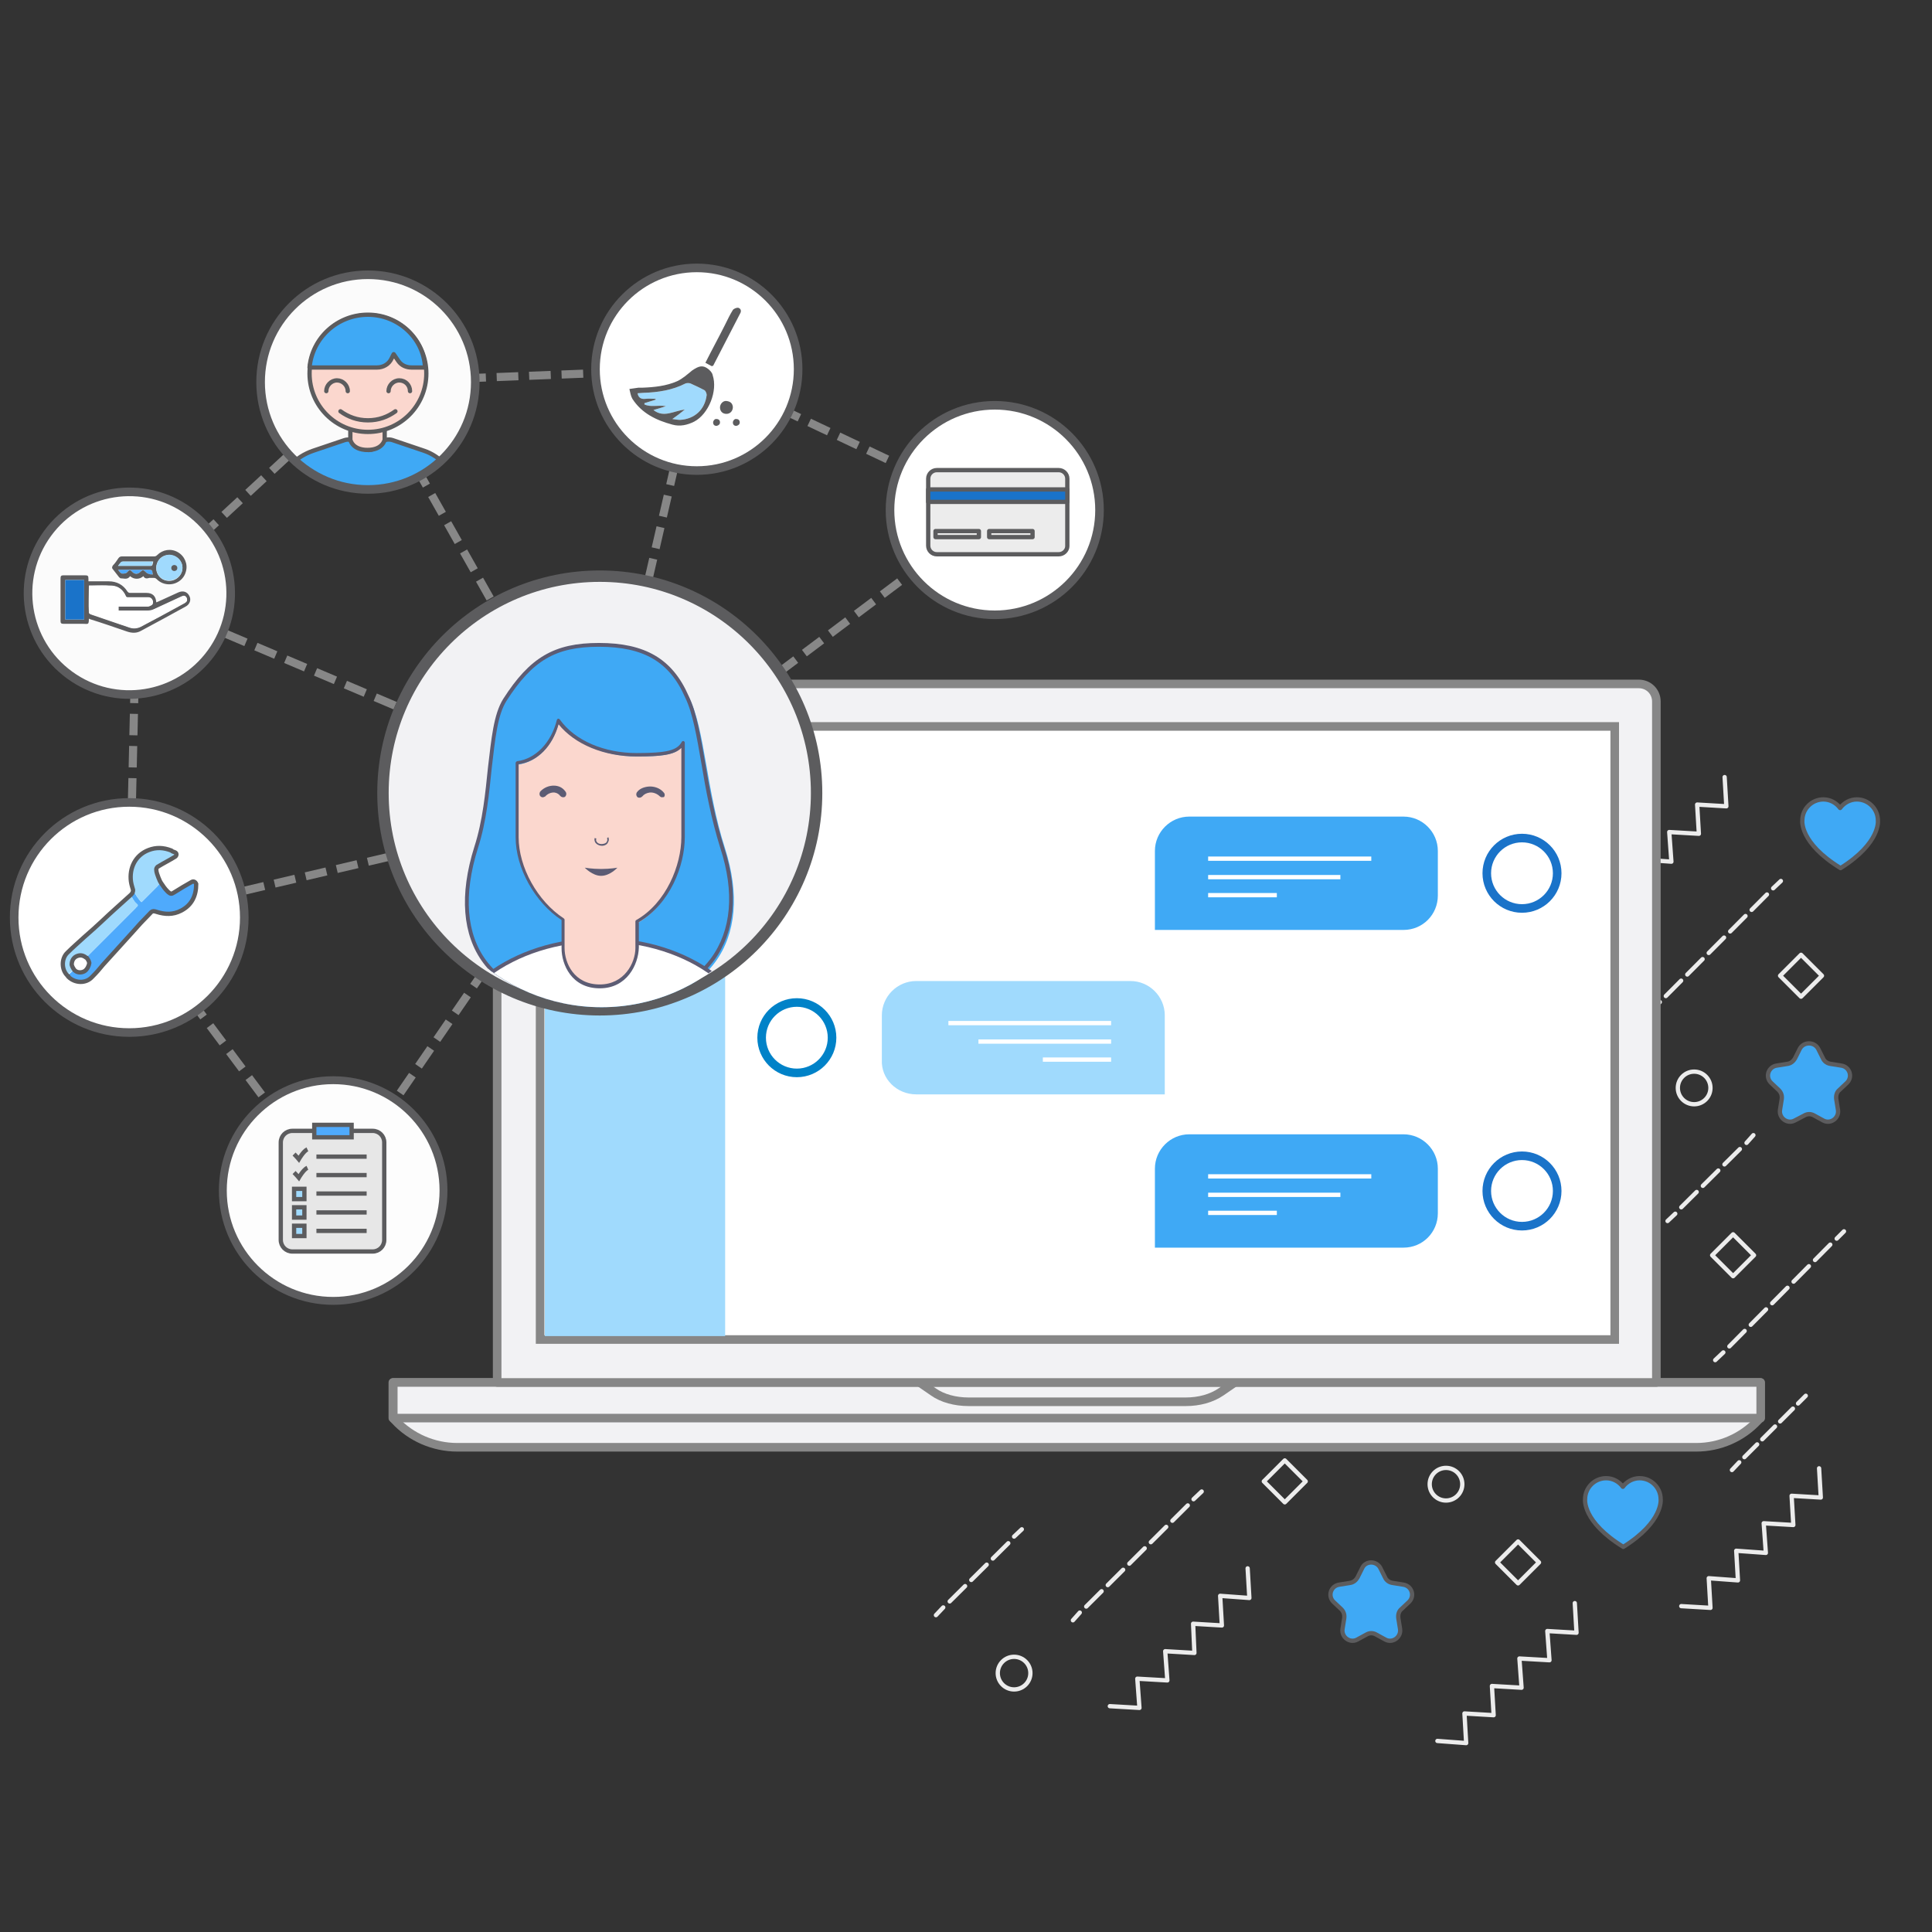 <?xml version="1.0" encoding="utf-8"?>
<!-- Generator: Adobe Illustrator 20.1.0, SVG Export Plug-In . SVG Version: 6.00 Build 0)  -->
<svg version="1.1" xmlns="http://www.w3.org/2000/svg" xmlns:xlink="http://www.w3.org/1999/xlink" x="0px" y="0px"
	 viewBox="0 0 450 450" style="enable-background:new 0 0 450 450;" xml:space="preserve">
<rect x="0" y="0" width="450" height="450" fill="#333333" stroke="none"/>
<style type="text/css">
	.st0{display:none;}
	.st1{display:inline;fill:none;stroke:#5C5C5E;stroke-width:2.952;stroke-miterlimit:10;}
	.st2{fill:#3FA9F5;stroke:#5C5C5E;stroke-linecap:round;stroke-linejoin:round;stroke-miterlimit:10;}
	.st3{fill:none;stroke:#ECECEC;stroke-linecap:round;stroke-linejoin:round;stroke-miterlimit:10;}
	.st4{fill:none;stroke:#ECECEC;stroke-linecap:round;stroke-linejoin:round;}
	.st5{fill:none;stroke:#ECECEC;stroke-linecap:round;stroke-linejoin:round;stroke-dasharray:5.059,2.023;}
	.st6{fill:none;stroke:#ECECEC;stroke-linecap:round;stroke-linejoin:round;stroke-dasharray:5.062,2.025;}
	.st7{fill:none;stroke:#ECECEC;stroke-linecap:round;stroke-linejoin:round;stroke-dasharray:4.206,1.682;}
	.st8{fill:#F2F2F4;stroke:#878787;stroke-width:2;stroke-linecap:round;stroke-linejoin:round;stroke-miterlimit:10;}
	.st9{fill:#FFFFFF;stroke:#878787;stroke-width:2;stroke-miterlimit:10;}
	.st10{fill:#A0DAFD;}
	.st11{fill:#3FA9F5;}
	.st12{fill:none;stroke:#1A73C9;stroke-width:2;stroke-miterlimit:10;}
	.st13{fill:none;stroke:#FFFFFF;stroke-miterlimit:10;}
	.st14{fill:none;stroke:#0082C8;stroke-width:2;stroke-miterlimit:10;}
	.st15{fill:none;stroke:#878787;stroke-width:1.887;stroke-miterlimit:10;}
	.st16{fill:none;stroke:#878787;stroke-width:1.887;stroke-miterlimit:10;stroke-dasharray:5.043,2.522;}
	.st17{fill:none;stroke:#878787;stroke-width:1.887;stroke-miterlimit:10;stroke-dasharray:5.04,2.52;}
	.st18{fill:none;stroke:#878787;stroke-width:1.887;stroke-miterlimit:10;stroke-dasharray:4.994,2.497;}
	.st19{fill:none;stroke:#878787;stroke-width:1.887;stroke-miterlimit:10;stroke-dasharray:4.958,2.479;}
	.st20{fill:none;stroke:#878787;stroke-width:1.887;stroke-miterlimit:10;stroke-dasharray:5.033,2.517;}
	.st21{fill:#F2F2F4;}
	.st22{fill:none;stroke:#5C5C5E;stroke-width:2.658;stroke-miterlimit:10;}
	.st23{clip-path:url(#SVGID_4_);}
	.st24{fill:none;stroke:#5C5C74;stroke-width:0.886;stroke-miterlimit:10;}
	.st25{fill:#FFFFFF;stroke:#5D5C74;stroke-width:0.886;stroke-miterlimit:10;}
	.st26{fill:#FBD7CE;}
	.st27{fill:#5C5C74;}
	.st28{fill:#FDFDFD;stroke:#5C5C5E;stroke-width:1.838;stroke-miterlimit:10;}
	.st29{fill:#ECECEC;stroke:#5C5C5E;stroke-linecap:round;stroke-linejoin:round;stroke-miterlimit:10;}
	.st30{fill:#1A73C9;stroke:#5C5C5E;stroke-linecap:round;stroke-linejoin:round;stroke-miterlimit:10;}
	.st31{fill:#5C5C5E;}
	.st32{fill:#4FAAFC;}
	.st33{fill:#FFFFFF;}
	.st34{fill:#1A73C9;}
	.st35{clip-path:url(#SVGID_14_);}
	.st36{fill:#FBD7CE;stroke:#5C5C5E;stroke-miterlimit:10;}
	.st37{fill:none;stroke:#5C5C5E;stroke-linecap:round;stroke-linejoin:round;stroke-miterlimit:10;}
	.st38{fill:#E7E7E7;}
	.st39{fill:none;stroke:#5C5C5E;stroke-miterlimit:10;}
	.st40{fill:#4FAAFC;stroke:#5C5C5E;stroke-miterlimit:10;}
	.st41{fill:#A0DAFD;stroke:#5C5C5E;stroke-miterlimit:10;}
</style>
<g id="Layer_3" class="st0">
	<path class="st1" d="M429.2,416.3H29.9c-6.5,0-11.8-5.3-11.8-11.8V55.1c0-6.5,5.3-11.8,11.8-11.8h399.2c6.5,0,11.8,5.3,11.8,11.8
		v349.4C441,411,435.7,416.3,429.2,416.3z"/>
</g>
<g id="Layer_5">
</g>
<g id="Layer_7">
	<g>
		<path id="XMLID_28_" class="st2" d="M423.5,244.3l1.1,2.2c0.3,0.7,1,1.2,1.8,1.3l2.5,0.4c1.9,0.3,2.7,2.6,1.3,4l-1.8,1.7
			c-0.6,0.5-0.8,1.3-0.7,2.1l0.4,2.5c0.3,1.9-1.7,3.4-3.4,2.5l-2.2-1.2c-0.7-0.4-1.5-0.4-2.2,0L418,261c-1.7,0.9-3.7-0.6-3.4-2.5
			l0.4-2.5c0.1-0.8-0.1-1.5-0.7-2.1l-1.8-1.7c-1.4-1.4-0.6-3.7,1.3-4l2.5-0.4c0.8-0.1,1.4-0.6,1.8-1.3l1.1-2.2
			C420.1,242.6,422.6,242.6,423.5,244.3z"/>
		<path id="XMLID_29_" class="st2" d="M321.5,365.2l1.1,2.2c0.3,0.7,1,1.2,1.8,1.3l2.5,0.4c1.9,0.3,2.7,2.6,1.3,4l-1.8,1.7
			c-0.6,0.5-0.8,1.3-0.7,2.1l0.4,2.5c0.3,1.9-1.7,3.4-3.4,2.5l-2.2-1.2c-0.7-0.4-1.5-0.4-2.2,0l-2.2,1.2c-1.7,0.9-3.7-0.6-3.4-2.5
			l0.4-2.5c0.1-0.8-0.1-1.5-0.7-2.1l-1.8-1.7c-1.4-1.4-0.6-3.7,1.3-4l2.5-0.4c0.8-0.1,1.4-0.6,1.8-1.3l1.1-2.2
			C318.1,363.5,320.6,363.5,321.5,365.2z"/>
		<circle id="XMLID_27_" class="st3" cx="336.8" cy="345.7" r="3.8"/>
		<circle id="XMLID_6_" class="st3" cx="236.2" cy="389.7" r="3.8"/>
		
			<rect id="XMLID_25_" x="350.2" y="360.5" transform="matrix(0.707 -0.707 0.707 0.707 -153.756 356.633)" class="st3" width="6.9" height="6.9"/>
		
			<rect id="XMLID_24_" x="295.9" y="341.6" transform="matrix(0.707 -0.707 0.707 0.707 -156.344 312.73)" class="st3" width="6.9" height="6.9"/>
		<circle id="XMLID_23_" class="st3" cx="394.6" cy="253.4" r="3.8"/>
		
			<rect id="XMLID_22_" x="400.3" y="288.9" transform="matrix(0.707 -0.707 0.707 0.707 -88.472 371.132)" class="st3" width="6.9" height="6.9"/>
		
			<rect id="XMLID_21_" x="416.1" y="223.8" transform="matrix(0.707 -0.707 0.707 0.707 -37.795 363.222)" class="st3" width="6.9" height="6.9"/>
		<polyline id="XMLID_20_" class="st3" points="366.8,373.4 367.2,380.3 360.4,379.9 360.9,386.7 353.9,386.3 354.4,393.1 
			347.5,392.7 347.9,399.5 341.1,399.1 341.5,406 334.8,405.5 		"/>
		<polyline id="XMLID_19_" class="st3" points="423.7,342 424.1,348.8 417.3,348.4 417.7,355.2 410.8,354.8 411.3,361.7 
			404.4,361.2 404.8,368.1 398,367.6 398.4,374.5 391.6,374.1 		"/>
		<polyline id="XMLID_2_" class="st3" points="401.7,181 402.1,187.8 395.3,187.4 395.7,194.2 388.8,193.8 389.3,200.7 382.4,200.2 
			382.8,207.1 376,206.6 376.4,213.5 369.6,213.1 		"/>
		<polyline id="XMLID_18_" class="st3" points="290.6,365.3 291,372.2 284.2,371.7 284.6,378.6 277.9,378.2 278.2,385 271.4,384.6 
			271.9,391.4 264.9,391 265.4,397.8 258.5,397.4 		"/>
		<g id="XMLID_17_">
			<g>
				<line class="st4" x1="399.5" y1="316.8" x2="401.4" y2="315"/>
				<line class="st5" x1="402.8" y1="313.6" x2="427" y2="289.2"/>
				<line class="st4" x1="427.8" y1="288.5" x2="429.5" y2="286.8"/>
			</g>
		</g>
		<g id="XMLID_1_">
			<g>
				<line class="st4" x1="384.8" y1="235.2" x2="386.6" y2="233.4"/>
				<line class="st5" x1="388" y1="232" x2="412.3" y2="207.6"/>
				<line class="st4" x1="413" y1="206.9" x2="414.8" y2="205.2"/>
			</g>
		</g>
		<g id="XMLID_16_">
			<g>
				<line class="st4" x1="388.4" y1="284.4" x2="390.2" y2="282.7"/>
				<line class="st6" x1="391.6" y1="281.2" x2="406" y2="266.9"/>
				<line class="st4" x1="406.8" y1="266.2" x2="408.4" y2="264.4"/>
			</g>
		</g>
		<g id="XMLID_15_">
			<g>
				<line class="st4" x1="218" y1="376.2" x2="219.7" y2="374.4"/>
				<line class="st6" x1="221.2" y1="373" x2="235.5" y2="358.8"/>
				<line class="st4" x1="236.2" y1="357.9" x2="238" y2="356.2"/>
			</g>
		</g>
		<g id="XMLID_14_">
			<g>
				<line class="st4" x1="249.9" y1="377.4" x2="251.5" y2="375.6"/>
				<line class="st5" x1="253" y1="374.2" x2="277.4" y2="349.9"/>
				<line class="st4" x1="278" y1="349.2" x2="279.9" y2="347.4"/>
			</g>
		</g>
		<g id="XMLID_12_">
			<g>
				<line class="st4" x1="403.4" y1="342.4" x2="405.1" y2="340.6"/>
				<line class="st7" x1="406.3" y1="339.4" x2="418.2" y2="327.5"/>
				<line class="st4" x1="418.8" y1="326.9" x2="420.6" y2="325.1"/>
			</g>
		</g>
		<path class="st2" d="M437.4,191.1c0-2.7-2.2-4.9-4.9-4.9c-1.6,0-3,0.8-3.9,2c-0.9-1.2-2.3-2-3.9-2c-2.7,0-4.9,2.2-4.9,4.9
			c0,0-0.7,5.2,8.9,11.1C438.1,196.3,437.4,191.1,437.4,191.1z"/>
		<path class="st2" d="M386.8,349.2c0-2.7-2.2-4.9-4.9-4.9c-1.6,0-3,0.8-3.9,2c-0.9-1.2-2.3-2-3.9-2c-2.7,0-4.9,2.2-4.9,4.9
			c0,0-0.7,5.2,8.9,11.1C387.5,354.4,386.8,349.2,386.8,349.2z"/>
	</g>
</g>
<g id="Calque_1">
	<path id="XMLID_61_" class="st8" d="M395.1,337.1H106.5c-5.5,0-10.8-2.3-14.5-6.3l-0.5-0.5V322H410v8.3l-0.5,0.5
		C405.8,334.8,400.6,337.1,395.1,337.1z"/>
	<rect id="XMLID_60_" x="91.6" y="322" class="st8" width="318.5" height="8.3"/>
	<path id="XMLID_59_" class="st8" d="M250.9,326.5h25.3c3.1,0,6-0.8,8.2-2.3l3.2-2.2h-36.7h-36.7l3.2,2.2c2.1,1.5,5.1,2.3,8.2,2.3
		H250.9z"/>
	<path id="XMLID_58_" class="st8" d="M385.8,322h-270V163.4c0-2.3,1.8-4.1,4.1-4.1h261.8c2.3,0,4.1,1.8,4.1,4.1V322z"/>
	<rect id="XMLID_57_" x="125.8" y="169.2" class="st9" width="250.3" height="142.8"/>
	<rect x="126.9" y="169.2" class="st10" width="42" height="142"/>
</g>
<g id="Layer_4">
	<g>
		<g>
			<path class="st11" d="M326.9,216.6H269v-18.4c0-4.4,3.6-8,8-8h49.9c4.4,0,8,3.6,8,8v10.4C334.9,213,331.4,216.6,326.9,216.6z"/>
			<circle class="st12" cx="354.5" cy="203.4" r="8.2"/>
			<line class="st13" x1="281.4" y1="200" x2="319.4" y2="200"/>
			<line class="st13" x1="281.4" y1="204.3" x2="312.2" y2="204.3"/>
			<line class="st13" x1="281.4" y1="208.5" x2="297.4" y2="208.5"/>
		</g>
		<g>
			<path class="st11" d="M326.9,290.6H269v-18.4c0-4.4,3.6-8,8-8h49.9c4.4,0,8,3.6,8,8v10.4C334.9,287,331.4,290.6,326.9,290.6z"/>
			<circle class="st12" cx="354.5" cy="277.4" r="8.2"/>
			<line class="st13" x1="281.4" y1="274" x2="319.4" y2="274"/>
			<line class="st13" x1="281.4" y1="278.3" x2="312.2" y2="278.3"/>
			<line class="st13" x1="281.4" y1="282.5" x2="297.4" y2="282.5"/>
		</g>
		<g>
			<path class="st10" d="M213.4,254.9h57.9v-18.4c0-4.4-3.6-8-8-8h-49.9c-4.4,0-8,3.6-8,8v10.4C205.2,251.3,208.9,254.9,213.4,254.9
				z"/>
			<circle class="st14" cx="185.6" cy="241.7" r="8.2"/>
			<line class="st13" x1="258.8" y1="238.3" x2="220.9" y2="238.3"/>
			<line class="st13" x1="258.8" y1="242.6" x2="227.9" y2="242.6"/>
			<line class="st13" x1="258.8" y1="246.8" x2="242.9" y2="246.8"/>
		</g>
	</g>
</g>
<g id="Layer_6">
	<g>
		<g>
			<line class="st15" x1="140.9" y1="186.9" x2="142.9" y2="185.4"/>
			<line class="st16" x1="145" y1="183.9" x2="228.7" y2="121.1"/>
			<polyline class="st15" points="229.7,120.3 231.7,118.8 229.4,117.8 			"/>
			<polyline class="st17" points="227.2,116.7 162.3,86 85.7,89 34.6,136.2 			"/>
			<polyline class="st15" points="33.6,137.1 31.8,138.8 31.7,141.3 			"/>
			<line class="st18" x1="31.7" y1="143.8" x2="30.2" y2="209.9"/>
			<polyline class="st15" points="30.2,211.2 30.1,213.7 32.6,213.1 			"/>
			<line class="st19" x1="35" y1="212.6" x2="135.2" y2="189.1"/>
			<line class="st15" x1="136.4" y1="188.8" x2="138.8" y2="188.2"/>
		</g>
	</g>
	<line class="st20" x1="31.8" y1="138.8" x2="139.7" y2="184.6"/>
	<line class="st20" x1="85.7" y1="89" x2="139.7" y2="184.6"/>
	<line class="st20" x1="162.3" y1="86" x2="138.8" y2="188.2"/>
	<polyline class="st20" points="138.8,188.2 77.6,277.3 30.1,213.7 	"/>
</g>
<g id="Layer_2">
	<g>
		<defs>
			<circle id="SVGID_1_" cx="85.7" cy="89" r="25"/>
		</defs>
		<use xlink:href="#SVGID_1_"  style="overflow:visible;fill:#FBFBFB;"/>
		<clipPath id="SVGID_2_">
			<use xlink:href="#SVGID_1_"  style="overflow:visible;"/>
		</clipPath>
	</g>
	<g>
		<circle id="XMLID_84_" class="st21" cx="139.7" cy="184.7" r="50.5"/>
		<circle id="XMLID_83_" class="st22" cx="139.7" cy="184.7" r="50.5"/>
		<g id="XMLID_68_">
			<g>
				<g>
					<g>
						<g>
							<defs>
								<circle id="SVGID_3_" cx="140.1" cy="191.2" r="43.4"/>
							</defs>
							<clipPath id="SVGID_4_">
								<use xlink:href="#SVGID_3_"  style="overflow:visible;"/>
							</clipPath>
							<g id="XMLID_69_" class="st23">
								<path id="XMLID_82_" class="st11" d="M168.9,197.7c6.7,21.1-3.2,37-29.1,37c-27.4,0-35.3-15.9-28.9-37
									c4.1-13.3,2.5-27.8,6.6-34.4c5.9-9.4,11.3-13,22.1-13c10.3,0,16.7,3.3,21,12.4C164.2,170,164.5,184.1,168.9,197.7z"/>
								<path id="XMLID_81_" class="st24" d="M139.5,150.2c-10.3,0-15.8,3.3-21.9,12.8c-2.2,3.5-2.7,9.1-3.5,15.8
									c-0.6,5.8-1.2,12.4-3.2,18.6c-3.5,11.1-2.7,20.3,2,26.6c4.9,6.6,13.8,9.9,26.5,9.9c12.4,0,21.5-3.6,26.6-10.5
									c4.8-6.6,5.6-15.6,2.2-26c-2.1-6.7-3.4-13.6-4.4-19.7c-1.1-6.3-2-11.7-3.8-15.4C156.3,153.8,150.1,150.2,139.5,150.2z"/>
								<path id="XMLID_80_" class="st25" d="M102.7,247c0-15.5,16.7-28.1,37.3-28.1s37.3,12.6,37.3,28.1"/>
								<path id="XMLID_79_" class="st26" d="M148.4,176.2c-8,0-14.9-3.3-18.2-8c-1.3,5.4-5,9.3-9.6,9.9c0,5,0,12.9,0,17.3
									c0,6.6,4.2,15,10.7,19.1v6.6c0,3.7,2.3,8.9,8.5,8.9c5.9,0,8.7-5.2,8.7-8.9V215c7-4,10.7-12.7,10.7-19.6c0-6.6,0-21.8,0-21.8
									c0-0.1,0-0.1,0-0.2C158,175.6,155.2,176.2,148.4,176.2z"/>
								<path id="XMLID_78_" class="st27" d="M139.7,230.2c-6.6,0-8.9-5.6-8.9-9.3v-6.6c-6.2-4.1-10.7-12.1-10.7-19.3v-17.3
									c0-0.2,0.2-0.3,0.3-0.4c4.3-0.5,8-4.3,9.3-9.6c0.1-0.2,0.2-0.3,0.3-0.3c0.2,0,0.3,0.1,0.4,0.2c3.5,4.9,10.3,7.8,17.9,7.8
									c7,0,9.4-0.6,10.5-2.6c0.1-0.2,0.3-0.2,0.4-0.2c0.2,0.1,0.3,0.2,0.3,0.4v0.2v21.8c0,6.6-3.4,15.5-10.7,19.8v5.9
									C148.7,224.7,146,230.2,139.7,230.2z M120.8,178v17c0,7,4.4,14.9,10.5,18.9c0.1,0.1,0.2,0.2,0.2,0.3v6.6
									c0,3.5,2.2,8.5,8.2,8.5c5.7,0,8.3-5,8.3-8.5v-6.2c0-0.1,0.1-0.3,0.2-0.3c7-4,10.5-12.8,10.5-19.3v-20.8
									c-1.7,1.7-4.9,2-10.4,2c-7.6,0-14.4-2.8-18.2-7.5C128.7,173.8,125.2,177.4,120.8,178z"/>
								<g id="XMLID_76_">
									<path id="XMLID_77_" class="st27" d="M143.8,202.1c0,0-1.7,1.9-3.8,1.9c-2,0-3.8-1.9-3.8-1.9s1.7,0.3,3.8,0.3
										C142.2,202.4,143.8,202.1,143.8,202.1z"/>
								</g>
								<g id="XMLID_74_">
									<path id="XMLID_75_" class="st27" d="M140.2,197L140.2,197c-0.6,0-1.2-0.3-1.5-0.7c-0.2-0.3-0.3-0.7-0.2-1.1l0.4,0.1
										c-0.1,0.3-0.1,0.5,0.1,0.8c0.2,0.3,0.6,0.5,1.1,0.5c0.5,0,1.1-0.2,1.2-0.5c0.2-0.3,0.2-0.5,0.1-0.9l0.3-0.2
										c0.2,0.5,0.1,0.9-0.1,1.2C141.5,196.6,140.9,197,140.2,197z"/>
								</g>
								<g id="XMLID_72_">
									<path id="XMLID_73_" class="st27" d="M126.4,185.7c-0.2,0-0.4-0.1-0.5-0.2c-0.3-0.3-0.3-0.7-0.1-1.1c0.9-1,2.2-1.5,3.5-1.4
										c1.1,0.1,1.9,0.6,2.5,1.5c0.2,0.4,0.1,0.8-0.2,1.1c-0.4,0.2-0.8,0.1-1.1-0.2c-0.3-0.4-0.7-0.7-1.3-0.8
										c-0.8-0.1-1.7,0.3-2.2,0.9C126.8,185.6,126.6,185.7,126.4,185.7z"/>
								</g>
								<g id="XMLID_70_">
									<path id="XMLID_71_" class="st27" d="M154.2,185.7c-0.2,0-0.4-0.1-0.5-0.2c-0.6-0.6-1.5-1-2.4-0.9
										c-0.7,0.1-1.3,0.4-1.7,0.9c-0.3,0.3-0.7,0.4-1.1,0.2c-0.3-0.3-0.4-0.7-0.2-1.1c0.6-0.9,1.7-1.3,2.8-1.4
										c1.3-0.1,2.7,0.4,3.5,1.4c0.3,0.3,0.3,0.8,0,1.1C154.6,185.6,154.4,185.7,154.2,185.7z"/>
								</g>
							</g>
						</g>
					</g>
				</g>
			</g>
		</g>
	</g>
	<g>
		<defs>
			<circle id="SVGID_5_" cx="231.7" cy="118.8" r="24.4"/>
		</defs>
		<use xlink:href="#SVGID_5_"  style="overflow:visible;fill:#FFFFFF;"/>
		<clipPath id="SVGID_6_">
			<use xlink:href="#SVGID_5_"  style="overflow:visible;"/>
		</clipPath>
		<use xlink:href="#SVGID_5_"  style="overflow:visible;fill:none;stroke:#5C5C5E;stroke-width:2;stroke-miterlimit:10;"/>
	</g>
	<g>
		<defs>
			<circle id="SVGID_7_" cx="30.1" cy="213.7" r="26.8"/>
		</defs>
		<use xlink:href="#SVGID_7_"  style="overflow:visible;fill:#FFFFFF;"/>
		<clipPath id="SVGID_8_">
			<use xlink:href="#SVGID_7_"  style="overflow:visible;"/>
		</clipPath>
		<use xlink:href="#SVGID_7_"  style="overflow:visible;fill:none;stroke:#5C5C5E;stroke-width:2;stroke-miterlimit:10;"/>
	</g>
	<g>
		<defs>
			<circle id="SVGID_9_" cx="162.3" cy="86" r="23.6"/>
		</defs>
		<use xlink:href="#SVGID_9_"  style="overflow:visible;fill:#FFFFFF;"/>
		<clipPath id="SVGID_10_">
			<use xlink:href="#SVGID_9_"  style="overflow:visible;"/>
		</clipPath>
		<use xlink:href="#SVGID_9_"  style="overflow:visible;fill:none;stroke:#5C5C5E;stroke-width:2;stroke-miterlimit:10;"/>
	</g>
	<circle class="st28" cx="77.6" cy="277.3" r="25.7"/>
	<g>
		<defs>
			
				<ellipse id="SVGID_11_" transform="matrix(0.588 -0.809 0.809 0.588 -99.291 81.317)" cx="30.1" cy="138.1" rx="23.6" ry="23.6"/>
		</defs>
		<use xlink:href="#SVGID_11_"  style="overflow:visible;fill:#FBFBFB;"/>
		<clipPath id="SVGID_12_">
			<use xlink:href="#SVGID_11_"  style="overflow:visible;"/>
		</clipPath>
		<use xlink:href="#SVGID_11_"  style="overflow:visible;fill:none;stroke:#5C5C5E;stroke-width:2;stroke-miterlimit:10;"/>
	</g>
	<g id="XMLID_39_">
		<path id="XMLID_67_" class="st29" d="M246.6,129.1h-28.4c-1.1,0-2-0.9-2-2v-15.6c0-1.1,0.9-2,2-2h28.4c1.1,0,2,0.9,2,2v15.7
			C248.6,128.2,247.7,129.1,246.6,129.1z"/>
		<rect id="XMLID_42_" x="216.2" y="114" class="st30" width="32.4" height="2.9"/>
		<g id="XMLID_41_">
			<rect x="217.9" y="123.7" class="st29" width="10.1" height="1.4"/>
		</g>
		<g id="XMLID_40_">
			<rect x="230.4" y="123.7" class="st29" width="10.1" height="1.4"/>
		</g>
	</g>
	<g>
		<path class="st10" d="M156.6,97.6c0.8,0.1,1.3,0.2,1.8,0.2c3.4-0.2,5.8-2.4,6.2-5.8c0-0.3-0.2-0.9-0.5-1.1
			c-1.1-0.6-2.2-1.1-3.3-1.6c-0.3-0.1-0.8-0.1-1.1,0c-3.1,1.6-6.5,2.1-9.9,2.2c-0.4,0-0.9,0.1-1.3,0.1c0.2,1.1,0.9,1.4,1.8,1.3
			c0.8-0.1,1.6,0,2.4,0c0,0.1,0,0.1,0,0.2c-0.9,0.3-1.7,0.5-2.6,0.8c0,0.1,0,0.2,0,0.3c1.5,0.7,3.1,0.1,5,0.4
			c-1.1,0.4-1.9,0.6-2.9,0.9c2.4,1.9,4.7,0.2,7.3-0.1C158.4,96.3,157.6,96.9,156.6,97.6z"/>
		<path class="st31" d="M149.6,90.3c2.8-0.1,5.6-0.4,8.1-1.5c1.3-0.6,2.4-1.6,3.5-2.5c1.6-1.1,2.5-1.3,3.7-0.4
			c0.5,0.4,1,0.9,1.1,1.5c1.2,3.6-0.9,9-4.3,10.8c-1.6,0.8-3.3,1.2-5.1,0.7c-3.7-1-7.1-2.6-9.3-6c-0.4-0.7-0.5-1.5-0.7-2.3
			c0.7-0.1,1.4-0.2,2.1-0.3C149,90.3,149.3,90.3,149.6,90.3z M156.6,97.6c0.8,0.1,1.3,0.2,1.8,0.2c3.4-0.2,5.8-2.4,6.2-5.8
			c0-0.3-0.2-0.9-0.5-1.1c-1.1-0.6-2.2-1.1-3.3-1.6c-0.3-0.1-0.8-0.1-1.1,0c-3.1,1.6-6.5,2.1-9.9,2.2c-0.4,0-0.9,0.1-1.3,0.1
			c0.2,1.1,0.9,1.4,1.8,1.3c0.8-0.1,1.6,0,2.4,0c0,0.1,0,0.1,0,0.2c-0.9,0.3-1.7,0.5-2.6,0.8c0,0.1,0,0.2,0,0.3
			c1.5,0.7,3.1,0.1,5,0.4c-1.1,0.4-1.9,0.6-2.9,0.9c2.4,1.9,4.7,0.2,7.3-0.1C158.4,96.3,157.6,96.9,156.6,97.6z"/>
		<path class="st31" d="M165.8,85.3c-0.5-0.3-1-0.5-1.5-0.8c1.5-3,3.1-5.9,4.6-8.9c0.6-1.2,1.1-2.3,1.8-3.4c0.2-0.3,0.9-0.6,1.3-0.5
			c0.6,0.2,0.7,0.8,0.4,1.3c-2.1,4.1-4.2,8.1-6.3,12.2C166,85.2,165.9,85.2,165.8,85.3z"/>
		<path class="st31" d="M169.2,96.4c-0.9,0-1.5-0.6-1.5-1.5c0-0.8,0.7-1.6,1.5-1.5c0.9,0.1,1.4,0.5,1.5,1.4
			C170.7,95.7,170.1,96.4,169.2,96.4z"/>
		<path class="st31" d="M166.9,99.2c-0.5,0-0.8-0.3-0.8-0.8c0-0.4,0.4-0.9,0.8-0.8c0.5,0,0.8,0.3,0.8,0.8
			C167.7,98.8,167.4,99.1,166.9,99.2z"/>
		<path class="st31" d="M171.5,99.2c-0.5,0-0.8-0.3-0.8-0.8c0-0.4,0.4-0.9,0.8-0.8c0.5,0,0.8,0.3,0.8,0.8
			C172.3,98.8,172,99.1,171.5,99.2z"/>
	</g>
	<g>
		<path class="st32" d="M35.6,133.8c0-0.2-0.1-0.3-0.1-0.5c0-0.5-0.3-0.6-0.7-0.6c-2.3,0-4.5,0-6.8,0c-0.1,0-0.3,0-0.5,0
			c0.2,0.3,0.4,0.6,0.7,0.8c0.1,0.1,0.2,0.1,0.3,0.1c0.5,0,0.9,0,1.2-0.4c0.4-0.5,0.7-0.5,1.1,0c0.6,0.6,1.3,0.6,1.9,0
			c0.5-0.5,0.7-0.5,1.2,0c0.2,0.2,0.4,0.4,0.6,0.4C34.9,133.8,35.2,133.8,35.6,133.8z"/>
		<path class="st31" d="M20.7,144.1c0,1.5-0.2,1.2-1.3,1.2c-1.5,0-3,0-4.6,0c-0.6,0-0.7-0.2-0.7-0.7c0-3.3,0-6.5,0-9.8
			c0-0.6,0.1-0.8,0.7-0.8c1.6,0,3.3,0,4.9,0c0.8,0,0.9,0.1,0.9,0.9c0,0.1,0,0.3,0,0.5c0.2,0,0.4,0,0.5,0c1.4,0,2.8,0,4.2,0
			c1.9,0,3.4,0.8,4.4,2.4c0.2,0.2,0.3,0.3,0.6,0.3c1.3,0,2.6,0,3.8,0c1.4,0,2.2,0.7,2.3,2.2c0.2-0.1,0.3-0.1,0.5-0.2
			c1.5-0.7,3.1-1.4,4.6-2.1c1.1-0.5,2.1-0.2,2.6,0.8c0.5,0.9,0.1,2-0.9,2.5c-3.4,1.9-6.8,3.7-10.3,5.6c-1,0.6-2.1,0.6-3.3,0.2
			c-2.9-1-5.8-2-8.7-2.9C21,144.2,20.9,144.2,20.7,144.1z M20.7,136.4c0,2.1,0,4.2,0,6.3c0,0.1,0.2,0.3,0.4,0.4c3,1,6.1,2.1,9.1,3.1
			c0.9,0.3,1.8,0.2,2.6-0.2c1.9-1,3.9-2.1,5.8-3.1c1.5-0.8,2.9-1.6,4.4-2.4c0.5-0.3,0.7-0.7,0.5-1.1c-0.2-0.5-0.6-0.6-1.2-0.4
			c-2.2,1-4.3,2-6.5,3c-0.4,0.2-0.9,0.3-1.4,0.3c-2.1,0-4.2,0-6.3,0c-0.2,0-0.3,0-0.5,0c0-0.3,0-0.7,0-1c0.2,0,0.4,0,0.5,0
			c2.1,0,4.2,0,6.3,0c0.3,0,0.7-0.2,1-0.4c0.3-0.3,0.3-0.7,0.1-1.1c-0.2-0.4-0.6-0.6-1-0.6c-1.6,0-3.1,0-4.7,0
			c-0.3,0-0.4-0.1-0.5-0.3c-0.6-1.3-1.7-2.3-3.2-2.4C24.3,136.3,22.5,136.4,20.7,136.4z M19.6,144.3c0-3.1,0-6.2,0-9.2
			c-1.5,0-3,0-4.4,0c0,3.1,0,6.2,0,9.2C16.7,144.3,18.1,144.3,19.6,144.3z"/>
		<path class="st31" d="M33.4,134.2c-0.9,0.8-2.2,0.8-3.1,0c-0.6,0.9-1.4,0.5-2.2,0.5c-0.1,0-0.3-0.2-0.4-0.3
			c-0.5-0.6-0.9-1.2-1.4-1.8c-0.3-0.3-0.2-0.6,0-0.9c0.5-0.5,0.9-1.1,1.3-1.7c0.2-0.3,0.5-0.4,0.8-0.4c2.5,0,5,0,7.5,0
			c0.3,0,0.5-0.1,0.7-0.3c1.3-1.3,3.2-1.6,4.8-0.7c1.6,0.9,2.4,2.8,1.9,4.5c-0.4,1.7-2,3-3.9,3c-1.1,0-2.1-0.4-2.9-1.2
			c-0.2-0.2-0.4-0.3-0.7-0.3c-0.3,0-0.7,0-1,0C34.2,134.8,33.7,134.8,33.4,134.2z M36.4,132.3c0,1.7,1.3,3,3,3c1.7,0,3.1-1.4,3.1-3
			c0-1.7-1.4-3-3.1-3C37.7,129.2,36.4,130.6,36.4,132.3z M27.5,131.8c2.6,0,5.1,0,7.7,0c0.1,0,0.2-0.1,0.3-0.2
			c0.1-0.3,0.1-0.5,0.2-0.8c-2.4,0-4.7,0-7.1,0c-0.1,0-0.2,0.1-0.3,0.1C28,131.1,27.8,131.4,27.5,131.8z M35.6,133.8
			c0-0.2-0.1-0.3-0.1-0.5c0-0.5-0.3-0.6-0.7-0.6c-2.3,0-4.5,0-6.8,0c-0.1,0-0.3,0-0.5,0c0.2,0.3,0.4,0.6,0.7,0.8
			c0.1,0.1,0.2,0.1,0.3,0.1c0.5,0,0.9,0,1.2-0.4c0.4-0.5,0.7-0.5,1.1,0c0.6,0.6,1.3,0.6,1.9,0c0.5-0.5,0.7-0.5,1.2,0
			c0.2,0.2,0.4,0.4,0.6,0.4C34.9,133.8,35.2,133.8,35.6,133.8z"/>
		<path class="st33" d="M20.7,136.4c1.8,0,3.6-0.1,5.4,0c1.5,0.1,2.6,1,3.2,2.4c0.1,0.3,0.3,0.3,0.5,0.3c1.6,0,3.1,0,4.7,0
			c0.5,0,0.8,0.2,1,0.6c0.2,0.4,0.2,0.8-0.1,1.1c-0.3,0.2-0.7,0.4-1,0.4c-2.1,0-4.2,0-6.3,0c-0.2,0-0.3,0-0.5,0c0,0.3,0,0.6,0,1
			c0.2,0,0.3,0,0.5,0c2.1,0,4.2,0,6.3,0c0.5,0,1-0.1,1.4-0.3c2.2-1,4.3-2,6.5-3c0.6-0.3,1-0.1,1.2,0.4c0.2,0.5,0,0.9-0.5,1.1
			c-1.5,0.8-2.9,1.6-4.4,2.4c-1.9,1.1-3.9,2.1-5.8,3.1c-0.8,0.4-1.7,0.5-2.6,0.2c-3.1-1-6.1-2.1-9.1-3.1c-0.2-0.1-0.4-0.2-0.4-0.4
			C20.6,140.7,20.7,138.6,20.7,136.4z"/>
		<path class="st34" d="M19.6,144.3c-1.5,0-3,0-4.4,0c0-3.1,0-6.2,0-9.2c1.5,0,3,0,4.4,0C19.6,138.1,19.6,141.2,19.6,144.3z"/>
		<path class="st10" d="M36.4,132.3c0-1.7,1.3-3,3-3.1c1.7,0,3.1,1.4,3.1,3c0,1.7-1.4,3-3.1,3C37.7,135.3,36.4,133.9,36.4,132.3z"/>
		<path class="st10" d="M27.5,131.8c0.3-0.4,0.5-0.6,0.7-0.9c0.1-0.1,0.2-0.1,0.3-0.1c2.4,0,4.7,0,7.1,0c-0.1,0.3-0.1,0.6-0.2,0.8
			c0,0.1-0.2,0.2-0.3,0.2C32.7,131.8,30.2,131.8,27.5,131.8z"/>
		<circle class="st31" cx="40.6" cy="132.3" r="0.7"/>
	</g>
	<g>
		<g id="_x36_vhdHb.tif_3_">
			<g>
				<path class="st32" d="M30.4,208.4c0.3-0.3,0.6-0.6,0.6-1.1c0.1,0.1,0.1,0.2,0.2,0.3c0.4,0.9,1,1.7,1.6,2.4
					c0.1,0.1,0.2,0.2,0.3,0c1.2-1.2,2.4-2.4,3.6-3.6c0.3-0.3,0.4-0.7,0.8-0.7c0.4,0.6,0.8,1.2,1.3,1.7c0.1,0.1,0.2,0.2,0.3,0.3
					c0.5,0.5,0.7,0.5,1.3,0.1c1.4-0.8,2.8-1.6,4.2-2.4c0.4-0.3,0.9,0,0.9,0.5c0,2.7-1,4.9-3.5,6.2c-1.8,1-3.7,0.9-5.7,0.3
					c-0.8-0.3-1.1-0.2-1.7,0.5c-1.3,1.5-2.6,2.9-4,4.3c-2.3,2.5-4.5,5-6.8,7.5c-0.8,0.9-1.7,1.9-2.5,2.8c-1.5,1.6-4.1,1.4-5.6,0
					c0,0,0,0,0-0.1c0.1-0.2,0.3-0.3,0.4-0.5c0.3-0.3,0.7-0.6,1-0.9c0.1,0.1,0.2,0.1,0.3,0.2c0.6,0.5,1.5,0.5,2.2,0.1
					c0.7-0.4,1-1.2,0.9-2c-0.1-0.5-0.3-0.8-0.6-1.2c0.1,0,0.2-0.2,0.3-0.2c3.8-3.8,7.6-7.6,11.4-11.4c0.1-0.1,0.1-0.2,0.2-0.2
					c0.2-0.2,0.2-0.3,0-0.5C31.3,210,30.8,209.2,30.4,208.4z"/>
				<path class="st10" d="M30.4,208.4c0.4,0.8,0.9,1.6,1.6,2.2c0.2,0.2,0.2,0.3,0,0.5c-0.1,0.1-0.1,0.2-0.2,0.2
					c-3.8,3.8-7.6,7.6-11.4,11.4c-0.1,0.1-0.2,0.2-0.3,0.2c-0.1,0-0.1-0.1-0.2-0.1c-0.7-0.5-1.5-0.6-2.3-0.2c-0.7,0.4-1.1,1.1-1,1.9
					c0,0.5,0.3,0.9,0.6,1.2c-0.2,0.4-0.6,0.6-1,0.9c-0.2,0.2-0.3,0.3-0.4,0.5c-1.5-1.4-1.7-4.1-0.2-5.5c1.3-1.2,2.6-2.4,4-3.7
					c1.3-1.2,2.6-2.4,3.9-3.6C25.8,212.5,28.1,210.4,30.4,208.4z"/>
				<path class="st10" d="M37.5,205.7c-0.4,0.1-0.6,0.5-0.8,0.7c-1.2,1.2-2.4,2.4-3.6,3.6c-0.1,0.1-0.2,0.1-0.3,0
					c-0.6-0.7-1.2-1.5-1.6-2.4c0-0.1-0.1-0.2-0.2-0.3c-0.2-0.7-0.4-1.3-0.5-2c-0.5-3,1-6.1,4.1-7.3c1.8-0.7,3.5-0.6,5.3,0.1
					c0.3,0.1,0.6,0.2,0.8,0.4c0.2,0.1,0.4,0.2,0.4,0.5c0,0.3-0.2,0.4-0.4,0.6c-1.3,0.8-2.7,1.5-4,2.3c-0.2,0.1-0.3,0.3-0.3,0.6
					c0,0.7,0.2,1.3,0.5,1.9C37,204.8,37.2,205.3,37.5,205.7z"/>
			</g>
		</g>
	</g>
	<g>
		<defs>
			<circle id="SVGID_13_" cx="85.7" cy="89" r="25"/>
		</defs>
		<clipPath id="SVGID_14_">
			<use xlink:href="#SVGID_13_"  style="overflow:visible;"/>
		</clipPath>
		<g class="st35">
			<g>
				<path class="st2" d="M103.8,108.3c-4.4,4.9-10.8,8-18,8c-7.2,0-13.6-3.1-18-8c1.3-1.5,3.1-2.6,5.1-3.3l7.4-2.5
					c1-0.3,2.1,0,2.8,0.7l0.8,0.8c1.1,1.1,2.8,1.1,3.9,0l0.8-0.8c0.8-0.8,1.8-1,2.8-0.7l7.4,2.5
					C100.6,105.6,102.4,106.8,103.8,108.3z"/>
				<path class="st36" d="M81.6,99.9v2.5c0,0,0.4,2.4,4,2.4s4-2.4,4-2.4v-2.6"/>
				<g id="XMLID_30_">
					<g id="XMLID_31_">
						<circle id="XMLID_38_" class="st36" cx="85.7" cy="87" r="13.6"/>
						<path id="XMLID_36_" class="st2" d="M85.7,73.3c-7.1,0-13,5.4-13.6,12.3h15.7c1.5,0,2.8-0.8,3.4-2.1l0.5-1l1.1,1.6
							c0.7,1,1.8,1.5,3.1,1.5h3.1C98.7,78.8,92.8,73.3,85.7,73.3z"/>
						<g id="XMLID_33_">
							<path id="XMLID_35_" class="st37" d="M90.5,91.1c0-1.3,1.1-2.5,2.5-2.5s2.5,1.1,2.5,2.5"/>
							<path id="XMLID_34_" class="st37" d="M76,91.1c0-1.3,1.1-2.5,2.5-2.5c1.3,0,2.5,1.1,2.5,2.5"/>
						</g>
						<path id="XMLID_32_" class="st37" d="M79.3,95.8c1.8,1.3,3.9,2.1,6.4,2.1c2.5,0,4.6-0.8,6.4-2.1"/>
					</g>
				</g>
			</g>
		</g>
	</g>
	<g>
		<defs>
			<circle id="SVGID_15_" cx="85.7" cy="89" r="25"/>
		</defs>
		<clipPath id="SVGID_16_">
			<use xlink:href="#SVGID_15_"  style="overflow:visible;"/>
		</clipPath>
		<use xlink:href="#SVGID_15_"  style="overflow:visible;fill:none;stroke:#5C5C5E;stroke-width:2;stroke-miterlimit:10;"/>
	</g>
	<g>
		<path class="st38" d="M89.5,288.8c0,1.5-1.2,2.7-2.7,2.7H68.1c-1.5,0-2.7-1.2-2.7-2.7v-22.7c0-1.5,1.2-2.7,2.7-2.7h18.7
			c1.5,0,2.7,1.2,2.7,2.7V288.8z"/>
		<path class="st39" d="M89.5,288.8c0,1.5-1.2,2.7-2.7,2.7H68.1c-1.5,0-2.7-1.2-2.7-2.7v-22.7c0-1.5,1.2-2.7,2.7-2.7h18.7
			c1.5,0,2.7,1.2,2.7,2.7V288.8z"/>
	</g>
	<rect x="73.2" y="262" class="st40" width="8.7" height="2.9"/>
	<rect x="68.5" y="276.9" class="st41" width="2.4" height="2.4"/>
	<rect x="68.5" y="281.2" class="st41" width="2.4" height="2.4"/>
	<rect x="68.5" y="285.5" class="st41" width="2.4" height="2.4"/>
	<line class="st39" x1="73.7" y1="269.4" x2="85.4" y2="269.4"/>
	<line class="st39" x1="73.7" y1="273.7" x2="85.4" y2="273.7"/>
	<line class="st39" x1="73.7" y1="278" x2="85.4" y2="278"/>
	<line class="st39" x1="73.7" y1="282.4" x2="85.4" y2="282.4"/>
	<line class="st39" x1="73.7" y1="286.7" x2="85.4" y2="286.7"/>
	<path class="st39" d="M68.5,268.8c0.6,0.6,1.1,1.2,1.1,1.2s1.1-1.9,2-2.3"/>
	<path class="st39" d="M68.5,273.1c0.6,0.6,1.1,1.2,1.1,1.2s1.1-1.9,2-2.3"/>
	<g>
		<path class="st39" d="M44.7,205.4c-1.4,0.8-2.8,1.6-4.2,2.5c-0.6,0.4-0.8,0.3-1.3-0.1c-0.1-0.1-0.2-0.2-0.3-0.3
			c-0.5-0.5-0.9-1.1-1.3-1.7c-0.3-0.4-0.5-0.9-0.7-1.4c-0.2-0.6-0.5-1.2-0.5-1.9c0-0.2,0.1-0.4,0.3-0.6c1.3-0.8,2.7-1.5,4-2.3
			c0.2-0.1,0.4-0.3,0.4-0.6c0-0.3-0.2-0.4-0.4-0.5c-0.3-0.1-0.6-0.2-0.8-0.4c-1.8-0.7-3.5-0.8-5.3-0.1c-3.1,1.2-4.5,4.2-4.1,7.3
			c0.1,0.7,0.3,1.3,0.5,2c0,0.5-0.2,0.8-0.5,1.1c-2.3,2.1-4.6,4.1-6.8,6.2c-1.3,1.2-2.6,2.4-4,3.6c-1.3,1.2-2.7,2.4-4,3.7
			c-1.5,1.4-1.4,4.2,0.2,5.5c0,0,0,0,0,0.1c1.5,1.5,4.1,1.7,5.6,0c0.9-0.9,1.7-1.8,2.5-2.8c2.3-2.5,4.5-5,6.8-7.5
			c1.3-1.5,2.6-2.9,4-4.3c0.6-0.7,0.8-0.8,1.7-0.5c1.9,0.6,3.8,0.7,5.7-0.3c2.5-1.3,3.5-3.5,3.5-6.2
			C45.5,205.4,45.1,205.2,44.7,205.4z M19.7,226.2c-0.7,0.4-1.6,0.4-2.2-0.1c-0.1-0.1-0.2-0.1-0.2-0.2c-0.3-0.4-0.5-0.8-0.6-1.2
			c0-0.8,0.3-1.5,1-1.9c0.8-0.4,1.5-0.4,2.3,0.2c0,0,0.1,0.1,0.2,0.1c0.3,0.4,0.5,0.7,0.6,1.2C20.7,225,20.3,225.8,19.7,226.2z"/>
	</g>
</g>
</svg>
